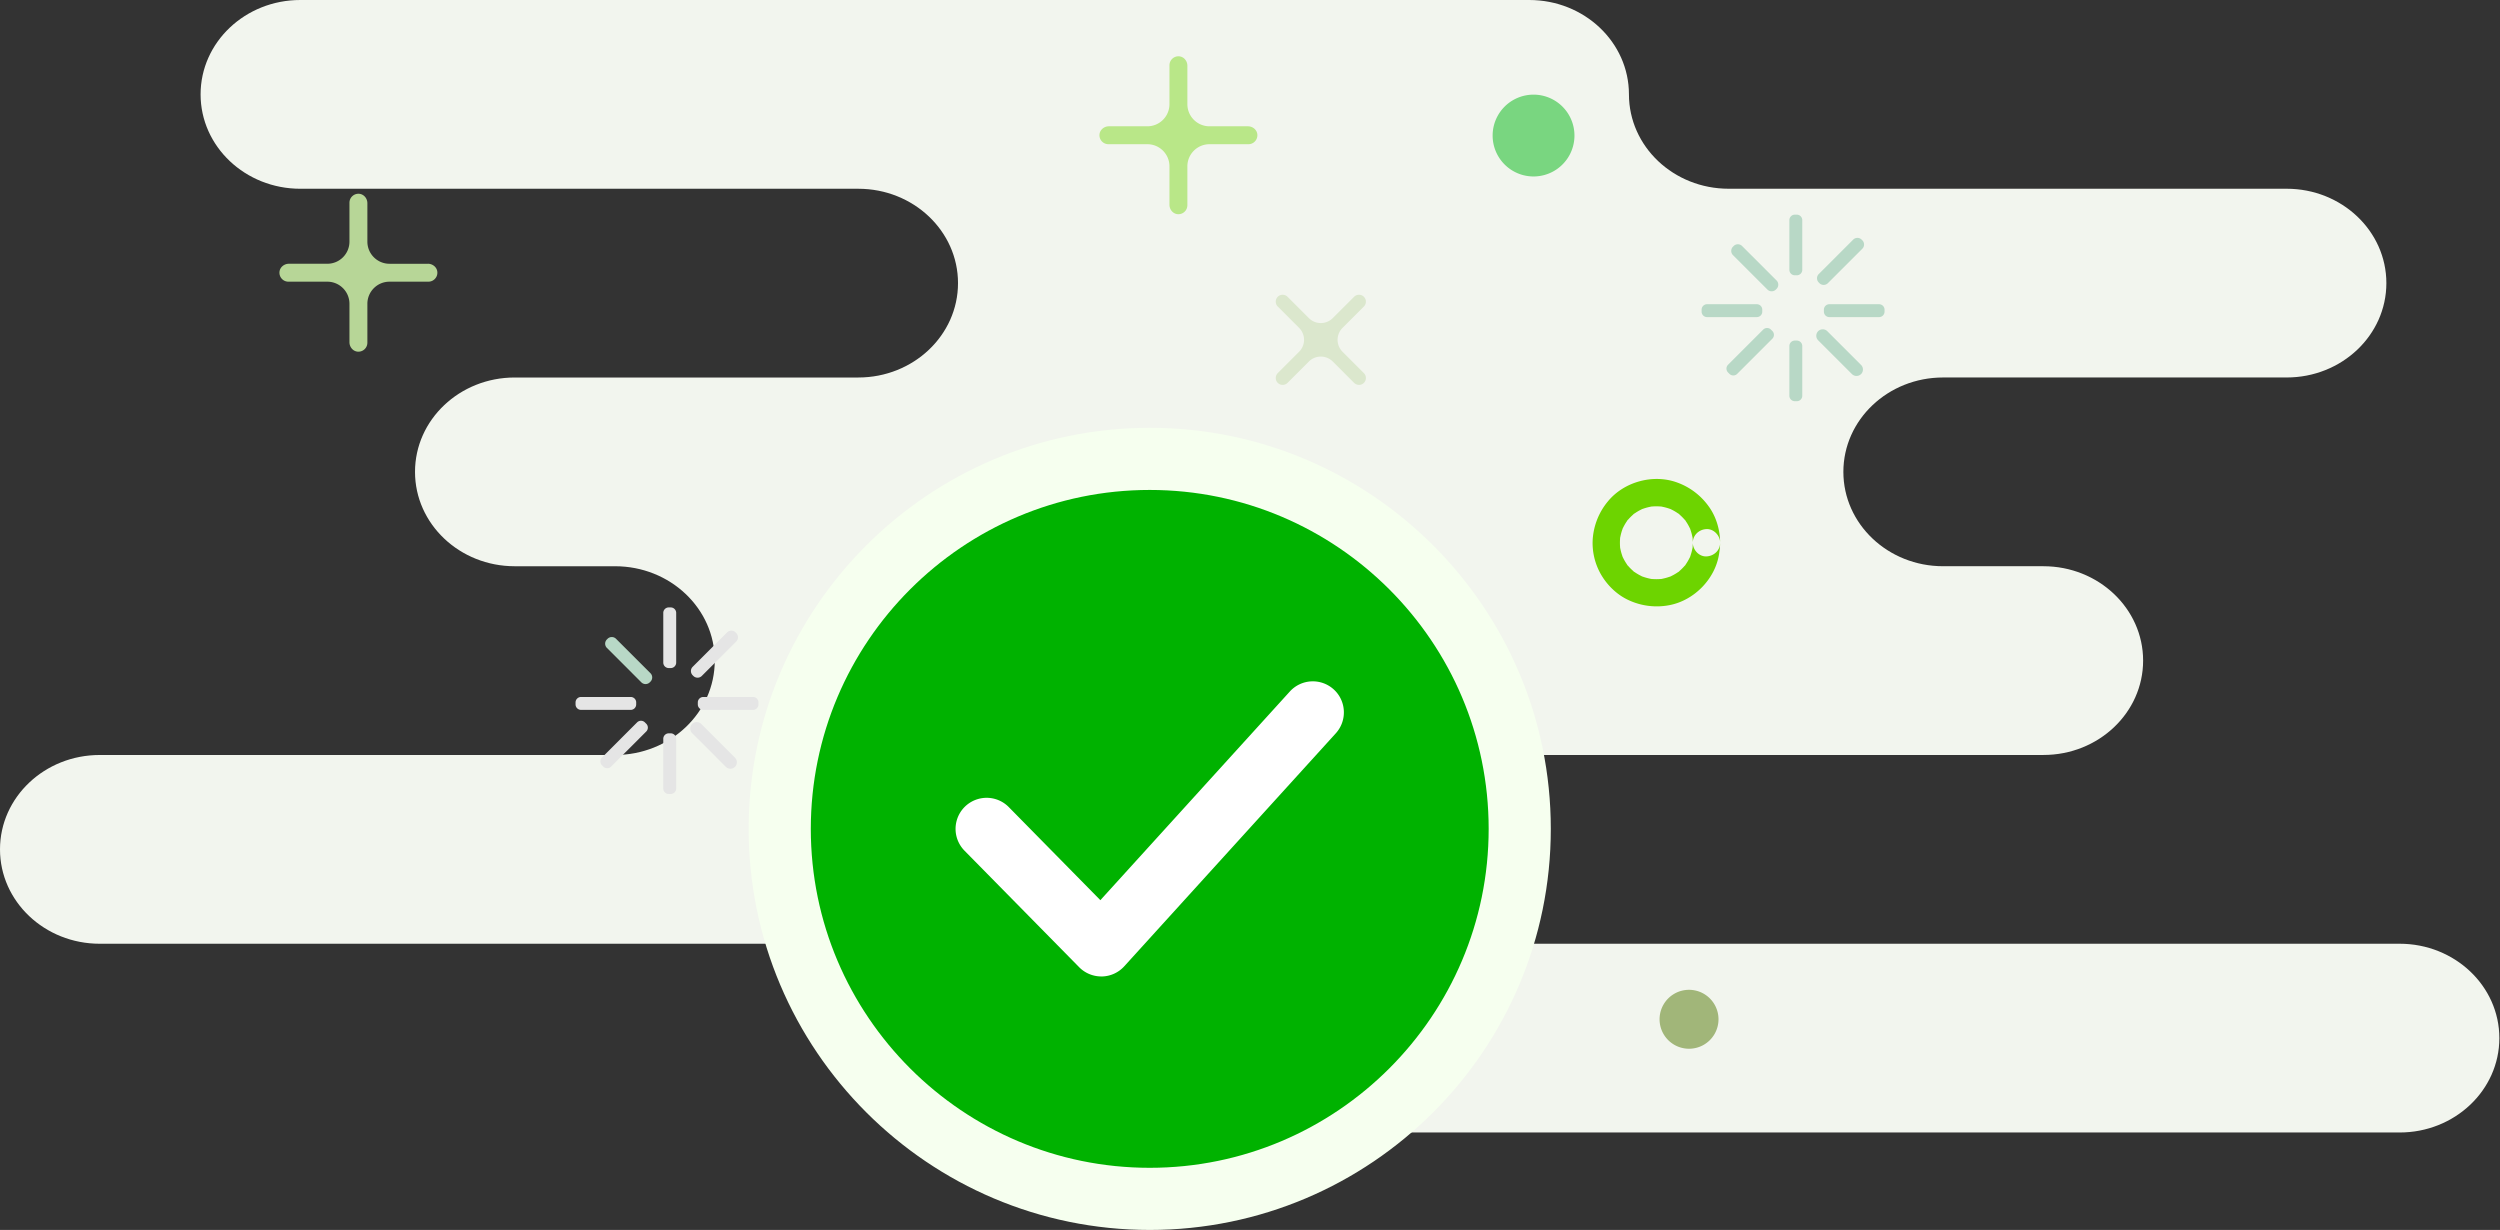<svg width="187" height="92" viewBox="0 0 187 92" xmlns="http://www.w3.org/2000/svg">
    <rect x="0" y="0" width="187" height="92" fill="#333333" stroke="none"/>
    <g fill="none" fill-rule="evenodd">
        <path d="M106.841 63.532c0-3.899 3.34-7.06 7.46-7.06h38.545c4.12 0 7.459-3.16 7.459-7.058 0-3.899-3.34-7.06-7.46-7.06h-7.502c-4.12 0-7.459-3.16-7.459-7.058 0-3.9 3.34-7.06 7.46-7.06h25.696c4.12 0 7.46-3.16 7.46-7.059 0-3.898-3.34-7.059-7.46-7.059h-41.736c-4.12 0-7.459-3.16-7.459-7.059S118.505 0 114.386 0H22.463c-4.12 0-7.459 3.16-7.459 7.059s3.34 7.06 7.46 7.06h41.735c4.12 0 7.46 3.16 7.46 7.058 0 3.899-3.34 7.06-7.46 7.06H38.502c-4.12 0-7.459 3.16-7.459 7.059 0 3.898 3.34 7.059 7.46 7.059h7.502c4.12 0 7.459 3.16 7.459 7.059 0 3.898-3.34 7.059-7.46 7.059H7.46C3.34 56.473 0 59.633 0 63.532s3.34 7.06 7.46 7.06h65.19c4.12 0 7.46 3.16 7.46 7.058 0 3.899 3.339 7.06 7.458 7.06h91.923c4.12 0 7.46-3.161 7.46-7.06 0-3.898-3.34-7.059-7.46-7.059h-65.19c-4.12 0-7.46-3.16-7.46-7.059" fill="#F2F5EE"/>
        <g transform="translate(56 32)">
            <circle fill="#00B200" cx="30" cy="30" r="27.676"/>
            <path d="M30 60C13.46 60 0 46.543 0 30 0 13.46 13.46 0 30 0c16.543 0 30 13.46 30 30 0 16.543-13.457 30-30 30zm0-55.352C16.02 4.648 4.648 16.02 4.648 30S16.02 55.352 30 55.352 55.352 43.978 55.352 30C55.352 16.02 43.98 4.648 30 4.648z" fill="#F6FFEF"/>
        </g>
        <path d="M82.375 73.038a2.321 2.321 0 0 1-1.657-.695l-8.575-8.714a2.323 2.323 0 1 1 3.314-3.258l6.85 6.962L96.48 51.724a2.325 2.325 0 0 1 3.281-.158c.95.862 1.02 2.331.158 3.284L84.095 72.278a2.324 2.324 0 0 1-1.674.762c-.016-.002-.03-.002-.046-.002z" fill="#FFF" fill-rule="nonzero"/>
        <path d="M126.621 40.598a4.13 4.13 0 0 1-.035.52l.036-.271c-.046.32-.131.63-.254.928l.103-.244a3.86 3.86 0 0 1-.34.633c-.034.05-.07.098-.104.146-.098.138.182-.223.022-.031a3.813 3.813 0 0 1-.473.473c-.192.16.17-.12.031-.022-.048.034-.096.07-.146.103-.2.134-.412.246-.633.34l.244-.103a3.895 3.895 0 0 1-.928.255l.271-.037a3.948 3.948 0 0 1-1.04 0l.272.037a3.895 3.895 0 0 1-.929-.255c.082.035.163.07.245.103a3.86 3.86 0 0 1-.634-.34c-.05-.033-.097-.069-.146-.103-.138-.099.223.182.031.022a3.78 3.78 0 0 1-.472-.473c-.16-.192.12.17.021.031-.034-.048-.07-.096-.103-.146a3.86 3.86 0 0 1-.34-.633l.103.244a3.898 3.898 0 0 1-.255-.928l.037.271a3.947 3.947 0 0 1 0-1.04l-.037.272c.047-.32.132-.63.255-.929l-.103.245a3.86 3.86 0 0 1 .34-.634c.034-.05.069-.097.103-.146.099-.138-.182.223-.021.032a3.748 3.748 0 0 1 .472-.473c.192-.16-.169.12-.031.022.049-.035.097-.07.146-.103.2-.134.413-.247.634-.341l-.245.103c.3-.123.609-.208.929-.254l-.272.036a3.948 3.948 0 0 1 1.04 0l-.271-.036c.32.046.63.13.928.254l-.244-.103c.221.094.433.207.633.34.05.034.098.069.146.104.138.098-.223-.182-.03-.022a3.813 3.813 0 0 1 .472.473c.16.191-.12-.17-.022-.032.035.049.07.097.103.146.134.2.246.413.34.634l-.102-.245c.123.3.208.609.254.929l-.036-.272c.023.173.034.346.035.52.004.535.468 1.047 1.023 1.022.55-.024 1.026-.449 1.022-1.022-.006-.944-.282-1.916-.834-2.69a4.975 4.975 0 0 0-2.364-1.811c-1.793-.664-3.99-.072-5.2 1.41a4.955 4.955 0 0 0-1.13 2.781 4.71 4.71 0 0 0 .66 2.756c.477.792 1.203 1.48 2.05 1.859a4.973 4.973 0 0 0 3.046.358c1.844-.362 3.406-1.964 3.693-3.825.043-.278.077-.556.08-.838.002-.535-.474-1.047-1.023-1.022-.557.025-1.02.45-1.023 1.022" fill="#6DD400"/>
        <path d="M32.01 19.73h-2.875c-.914 0-1.655-.742-1.655-1.656V15.2c0-.352-.256-.67-.606-.704a.672.672 0 0 0-.735.668v2.91c0 .914-.741 1.655-1.655 1.655h-2.875c-.352 0-.67.256-.704.606a.672.672 0 0 0 .668.735h2.91c.915 0 1.656.74 1.656 1.655v2.874c0 .352.255.67.606.704a.672.672 0 0 0 .735-.667v-2.911c0-.914.74-1.655 1.655-1.655h2.91c.39 0 .706-.338.668-.735-.033-.35-.351-.606-.703-.606" fill="#B7D697"/>
        <path d="M93.346 9.447h-2.875c-.914 0-1.655-.741-1.655-1.655V4.917c0-.352-.255-.67-.606-.703a.672.672 0 0 0-.734.667v2.91c0 .915-.741 1.656-1.655 1.656h-2.875c-.353 0-.67.255-.704.606a.672.672 0 0 0 .667.734h2.912c.914 0 1.655.741 1.655 1.655v2.875c0 .352.255.67.606.703a.672.672 0 0 0 .734-.667v-2.911c0-.914.741-1.655 1.655-1.655h2.912c.39 0 .704-.337.667-.734-.033-.35-.351-.606-.704-.606" fill="#B9E788"/>
        <path d="m101.277 22.208-1.587 1.587a1.263 1.263 0 0 1-1.786 0l-1.587-1.587a.526.526 0 0 0-.643-.087.518.518 0 0 0-.098.808l1.597 1.597a1.262 1.262 0 0 1 0 1.785l-1.587 1.587a.526.526 0 0 0-.087.643.518.518 0 0 0 .808.098l1.597-1.597a1.263 1.263 0 0 1 1.786 0l1.587 1.587c.17.17.439.214.644.087a.518.518 0 0 0 .097-.808l-1.597-1.597a1.262 1.262 0 0 1 0-1.785l1.597-1.597a.518.518 0 0 0-.097-.808.526.526 0 0 0-.644.087" fill="#DBE7CD"/>
        <path d="M117.77 10.14a3.06 3.06 0 1 1-6.121-.001 3.06 3.06 0 0 1 6.12 0" fill="#79D680"/>
        <path d="M128.544 76.242a2.204 2.204 0 1 1-4.408 0 2.204 2.204 0 0 1 4.408 0" fill="#A1B679"/>
        <path d="m132.885 21.608-.051.052a.447.447 0 0 1-.63 0l-2.578-2.577a.447.447 0 0 1 0-.63l.052-.052a.447.447 0 0 1 .63 0l2.578 2.577a.447.447 0 0 1 0 .63M134.4 20.592h-.147a.41.41 0 0 1-.408-.409v-3.718a.41.41 0 0 1 .408-.409h.148a.41.41 0 0 1 .409.409v3.718a.41.41 0 0 1-.41.41M134.4 30.01h-.147a.41.41 0 0 1-.408-.409v-3.718a.41.41 0 0 1 .408-.409h.148a.41.41 0 0 1 .409.409v3.718a.41.41 0 0 1-.41.41M140.964 23.164v.148a.41.41 0 0 1-.409.408h-3.719a.41.41 0 0 1-.409-.408v-.148a.41.41 0 0 1 .41-.409h3.718a.41.41 0 0 1 .409.41M131.818 23.164v.148a.41.41 0 0 1-.41.408h-3.718a.41.41 0 0 1-.41-.408v-.148a.41.41 0 0 1 .41-.409h3.719a.41.41 0 0 1 .409.41M136.094 21.182l-.052-.052a.447.447 0 0 1 0-.63l2.577-2.577a.447.447 0 0 1 .631 0l.052.052a.447.447 0 0 1 0 .63l-2.578 2.577a.447.447 0 0 1-.63 0M129.362 27.965l-.104-.104a.41.41 0 0 1 0-.578l2.63-2.63a.41.41 0 0 1 .578 0l.105.104a.41.41 0 0 1 0 .579l-2.63 2.63a.41.41 0 0 1-.579-.001M139.208 27.98a.484.484 0 0 1-.683.001l-2.526-2.525a.484.484 0 0 1 0-.683.484.484 0 0 1 .683 0l2.526 2.526a.484.484 0 0 1 0 .682M48.655 50.987l-.052.052a.447.447 0 0 1-.63 0l-2.578-2.577a.447.447 0 0 1 0-.63l.052-.052a.447.447 0 0 1 .63 0l2.578 2.577a.447.447 0 0 1 0 .63" fill="#B8D8C6"/>
        <path d="M50.17 49.971h-.147a.41.41 0 0 1-.41-.409v-3.718a.41.41 0 0 1 .41-.409h.147a.41.41 0 0 1 .409.409v3.718a.41.41 0 0 1-.409.41M50.17 59.39h-.147a.41.41 0 0 1-.41-.41v-3.718a.41.41 0 0 1 .41-.409h.147a.41.41 0 0 1 .409.409v3.718a.41.41 0 0 1-.409.41M56.733 52.543v.148a.41.41 0 0 1-.409.408h-3.719a.41.41 0 0 1-.409-.408v-.148a.41.41 0 0 1 .41-.409h3.718a.41.41 0 0 1 .41.41M47.587 52.543v.148a.41.41 0 0 1-.41.408H43.46a.41.41 0 0 1-.409-.408v-.148a.41.41 0 0 1 .409-.409h3.719a.41.41 0 0 1 .409.41M51.863 50.561l-.052-.052a.447.447 0 0 1 0-.63l2.577-2.577a.447.447 0 0 1 .631 0l.052.052a.447.447 0 0 1 0 .63l-2.577 2.577a.447.447 0 0 1-.631 0M45.132 57.344l-.105-.104a.41.41 0 0 1 0-.578l2.63-2.63a.41.41 0 0 1 .578 0l.105.104a.41.41 0 0 1 0 .579l-2.63 2.629a.41.41 0 0 1-.578 0M54.977 57.36a.484.484 0 0 1-.683 0l-2.525-2.525a.484.484 0 0 1 0-.683.484.484 0 0 1 .682 0l2.526 2.526a.484.484 0 0 1 0 .682" fill="#E5E5E5"/>
    </g>
</svg>
